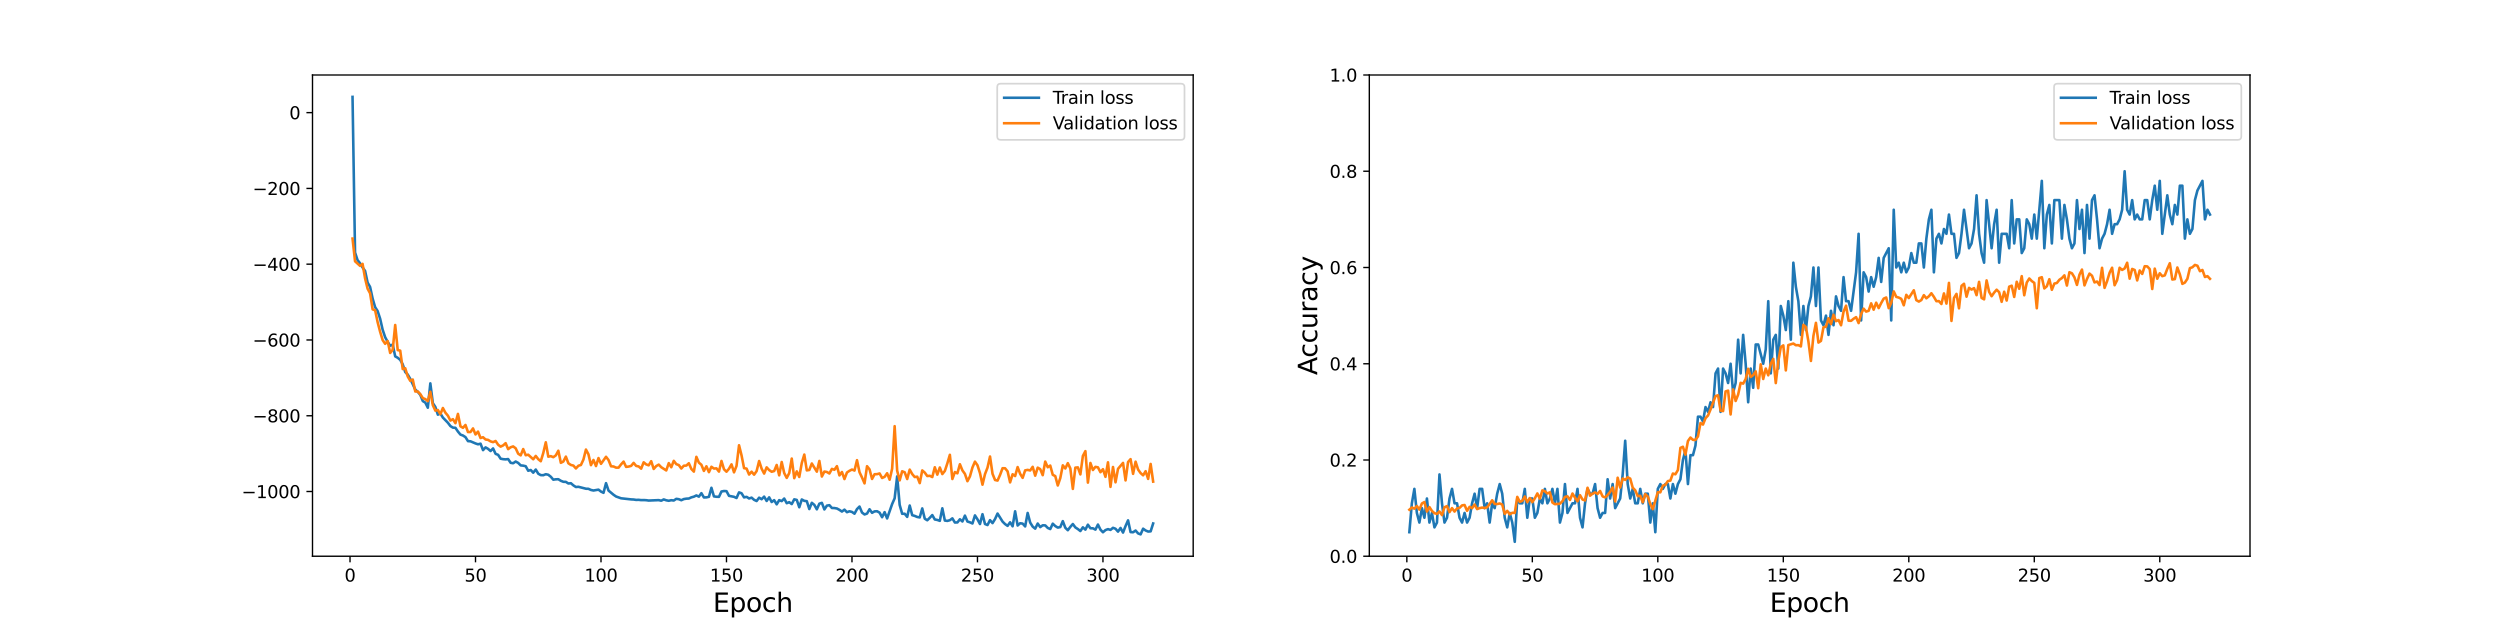 <?xml version="1.0" encoding="utf-8" standalone="no"?>
<!DOCTYPE svg PUBLIC "-//W3C//DTD SVG 1.1//EN"
  "http://www.w3.org/Graphics/SVG/1.1/DTD/svg11.dtd">
<svg height="360pt" version="1.1" viewBox="0 0 1440 360" width="1440pt" xmlns="http://www.w3.org/2000/svg" xmlns:xlink="http://www.w3.org/1999/xlink">
 <defs>
  <style type="text/css">*{stroke-linecap:butt;stroke-linejoin:round;}</style>
 </defs>
 <g id="figure_1">
  <g id="patch_1">
   <path d="M 0 360 
L 1440 360 
L 1440 0 
L 0 0 
z
" style="fill:#ffffff;"/>
  </g>
  <g id="axes_1">
   <g id="patch_2">
    <path d="M 180 320.4 
L 687.273 320.4 
L 687.273 43.2 
L 180 43.2 
z
" style="fill:#ffffff;"/>
   </g>
   <g id="matplotlib.axis_1">
    <g id="xtick_1">
     <g id="line2d_1">
      <defs>
       <path d="M 0 0 
L 0 3.5 
" id="m551a2ec38a" style="stroke:#000000;stroke-width:0.8;"/>
      </defs>
      <g>
       <use style="stroke:#000000;stroke-width:0.8;" x="201.612" xlink:href="#m551a2ec38a" y="320.4"/>
      </g>
     </g>
     <g id="text_1">
      <!-- 0 -->
      <g transform="translate(198.431 334.998)scale(0.1 -0.1)">
       <defs>
        <path d="M 2034 4250 
Q 1547 4250 1301 3770 
Q 1056 3291 1056 2328 
Q 1056 1369 1301 889 
Q 1547 409 2034 409 
Q 2525 409 2770 889 
Q 3016 1369 3016 2328 
Q 3016 3291 2770 3770 
Q 2525 4250 2034 4250 
z
M 2034 4750 
Q 2819 4750 3233 4129 
Q 3647 3509 3647 2328 
Q 3647 1150 3233 529 
Q 2819 -91 2034 -91 
Q 1250 -91 836 529 
Q 422 1150 422 2328 
Q 422 3509 836 4129 
Q 1250 4750 2034 4750 
z
" id="DejaVuSans-30" transform="scale(0.016)"/>
       </defs>
       <use xlink:href="#DejaVuSans-30"/>
      </g>
     </g>
    </g>
    <g id="xtick_2">
     <g id="line2d_2">
      <g>
       <use style="stroke:#000000;stroke-width:0.8;" x="273.894" xlink:href="#m551a2ec38a" y="320.4"/>
      </g>
     </g>
     <g id="text_2">
      <!-- 50 -->
      <g transform="translate(267.531 334.998)scale(0.1 -0.1)">
       <defs>
        <path d="M 691 4666 
L 3169 4666 
L 3169 4134 
L 1269 4134 
L 1269 2991 
Q 1406 3038 1543 3061 
Q 1681 3084 1819 3084 
Q 2600 3084 3056 2656 
Q 3513 2228 3513 1497 
Q 3513 744 3044 326 
Q 2575 -91 1722 -91 
Q 1428 -91 1123 -41 
Q 819 9 494 109 
L 494 744 
Q 775 591 1075 516 
Q 1375 441 1709 441 
Q 2250 441 2565 725 
Q 2881 1009 2881 1497 
Q 2881 1984 2565 2268 
Q 2250 2553 1709 2553 
Q 1456 2553 1204 2497 
Q 953 2441 691 2322 
L 691 4666 
z
" id="DejaVuSans-35" transform="scale(0.016)"/>
       </defs>
       <use xlink:href="#DejaVuSans-35"/>
       <use x="63.623" xlink:href="#DejaVuSans-30"/>
      </g>
     </g>
    </g>
    <g id="xtick_3">
     <g id="line2d_3">
      <g>
       <use style="stroke:#000000;stroke-width:0.8;" x="346.176" xlink:href="#m551a2ec38a" y="320.4"/>
      </g>
     </g>
     <g id="text_3">
      <!-- 100 -->
      <g transform="translate(336.632 334.998)scale(0.1 -0.1)">
       <defs>
        <path d="M 794 531 
L 1825 531 
L 1825 4091 
L 703 3866 
L 703 4441 
L 1819 4666 
L 2450 4666 
L 2450 531 
L 3481 531 
L 3481 0 
L 794 0 
L 794 531 
z
" id="DejaVuSans-31" transform="scale(0.016)"/>
       </defs>
       <use xlink:href="#DejaVuSans-31"/>
       <use x="63.623" xlink:href="#DejaVuSans-30"/>
       <use x="127.246" xlink:href="#DejaVuSans-30"/>
      </g>
     </g>
    </g>
    <g id="xtick_4">
     <g id="line2d_4">
      <g>
       <use style="stroke:#000000;stroke-width:0.8;" x="418.457" xlink:href="#m551a2ec38a" y="320.4"/>
      </g>
     </g>
     <g id="text_4">
      <!-- 150 -->
      <g transform="translate(408.913 334.998)scale(0.1 -0.1)">
       <use xlink:href="#DejaVuSans-31"/>
       <use x="63.623" xlink:href="#DejaVuSans-35"/>
       <use x="127.246" xlink:href="#DejaVuSans-30"/>
      </g>
     </g>
    </g>
    <g id="xtick_5">
     <g id="line2d_5">
      <g>
       <use style="stroke:#000000;stroke-width:0.8;" x="490.739" xlink:href="#m551a2ec38a" y="320.4"/>
      </g>
     </g>
     <g id="text_5">
      <!-- 200 -->
      <g transform="translate(481.195 334.998)scale(0.1 -0.1)">
       <defs>
        <path d="M 1228 531 
L 3431 531 
L 3431 0 
L 469 0 
L 469 531 
Q 828 903 1448 1529 
Q 2069 2156 2228 2338 
Q 2531 2678 2651 2914 
Q 2772 3150 2772 3378 
Q 2772 3750 2511 3984 
Q 2250 4219 1831 4219 
Q 1534 4219 1204 4116 
Q 875 4013 500 3803 
L 500 4441 
Q 881 4594 1212 4672 
Q 1544 4750 1819 4750 
Q 2544 4750 2975 4387 
Q 3406 4025 3406 3419 
Q 3406 3131 3298 2873 
Q 3191 2616 2906 2266 
Q 2828 2175 2409 1742 
Q 1991 1309 1228 531 
z
" id="DejaVuSans-32" transform="scale(0.016)"/>
       </defs>
       <use xlink:href="#DejaVuSans-32"/>
       <use x="63.623" xlink:href="#DejaVuSans-30"/>
       <use x="127.246" xlink:href="#DejaVuSans-30"/>
      </g>
     </g>
    </g>
    <g id="xtick_6">
     <g id="line2d_6">
      <g>
       <use style="stroke:#000000;stroke-width:0.8;" x="563.021" xlink:href="#m551a2ec38a" y="320.4"/>
      </g>
     </g>
     <g id="text_6">
      <!-- 250 -->
      <g transform="translate(553.477 334.998)scale(0.1 -0.1)">
       <use xlink:href="#DejaVuSans-32"/>
       <use x="63.623" xlink:href="#DejaVuSans-35"/>
       <use x="127.246" xlink:href="#DejaVuSans-30"/>
      </g>
     </g>
    </g>
    <g id="xtick_7">
     <g id="line2d_7">
      <g>
       <use style="stroke:#000000;stroke-width:0.8;" x="635.302" xlink:href="#m551a2ec38a" y="320.4"/>
      </g>
     </g>
     <g id="text_7">
      <!-- 300 -->
      <g transform="translate(625.758 334.998)scale(0.1 -0.1)">
       <defs>
        <path d="M 2597 2516 
Q 3050 2419 3304 2112 
Q 3559 1806 3559 1356 
Q 3559 666 3084 287 
Q 2609 -91 1734 -91 
Q 1441 -91 1130 -33 
Q 819 25 488 141 
L 488 750 
Q 750 597 1062 519 
Q 1375 441 1716 441 
Q 2309 441 2620 675 
Q 2931 909 2931 1356 
Q 2931 1769 2642 2001 
Q 2353 2234 1838 2234 
L 1294 2234 
L 1294 2753 
L 1863 2753 
Q 2328 2753 2575 2939 
Q 2822 3125 2822 3475 
Q 2822 3834 2567 4026 
Q 2313 4219 1838 4219 
Q 1578 4219 1281 4162 
Q 984 4106 628 3988 
L 628 4550 
Q 988 4650 1302 4700 
Q 1616 4750 1894 4750 
Q 2613 4750 3031 4423 
Q 3450 4097 3450 3541 
Q 3450 3153 3228 2886 
Q 3006 2619 2597 2516 
z
" id="DejaVuSans-33" transform="scale(0.016)"/>
       </defs>
       <use xlink:href="#DejaVuSans-33"/>
       <use x="63.623" xlink:href="#DejaVuSans-30"/>
       <use x="127.246" xlink:href="#DejaVuSans-30"/>
      </g>
     </g>
    </g>
    <g id="text_8">
     <!-- Epoch -->
     <g transform="translate(410.67 352.476)scale(0.15 -0.15)">
      <defs>
       <path d="M 628 4666 
L 3578 4666 
L 3578 4134 
L 1259 4134 
L 1259 2753 
L 3481 2753 
L 3481 2222 
L 1259 2222 
L 1259 531 
L 3634 531 
L 3634 0 
L 628 0 
L 628 4666 
z
" id="DejaVuSans-45" transform="scale(0.016)"/>
       <path d="M 1159 525 
L 1159 -1331 
L 581 -1331 
L 581 3500 
L 1159 3500 
L 1159 2969 
Q 1341 3281 1617 3432 
Q 1894 3584 2278 3584 
Q 2916 3584 3314 3078 
Q 3713 2572 3713 1747 
Q 3713 922 3314 415 
Q 2916 -91 2278 -91 
Q 1894 -91 1617 61 
Q 1341 213 1159 525 
z
M 3116 1747 
Q 3116 2381 2855 2742 
Q 2594 3103 2138 3103 
Q 1681 3103 1420 2742 
Q 1159 2381 1159 1747 
Q 1159 1113 1420 752 
Q 1681 391 2138 391 
Q 2594 391 2855 752 
Q 3116 1113 3116 1747 
z
" id="DejaVuSans-70" transform="scale(0.016)"/>
       <path d="M 1959 3097 
Q 1497 3097 1228 2736 
Q 959 2375 959 1747 
Q 959 1119 1226 758 
Q 1494 397 1959 397 
Q 2419 397 2687 759 
Q 2956 1122 2956 1747 
Q 2956 2369 2687 2733 
Q 2419 3097 1959 3097 
z
M 1959 3584 
Q 2709 3584 3137 3096 
Q 3566 2609 3566 1747 
Q 3566 888 3137 398 
Q 2709 -91 1959 -91 
Q 1206 -91 779 398 
Q 353 888 353 1747 
Q 353 2609 779 3096 
Q 1206 3584 1959 3584 
z
" id="DejaVuSans-6f" transform="scale(0.016)"/>
       <path d="M 3122 3366 
L 3122 2828 
Q 2878 2963 2633 3030 
Q 2388 3097 2138 3097 
Q 1578 3097 1268 2742 
Q 959 2388 959 1747 
Q 959 1106 1268 751 
Q 1578 397 2138 397 
Q 2388 397 2633 464 
Q 2878 531 3122 666 
L 3122 134 
Q 2881 22 2623 -34 
Q 2366 -91 2075 -91 
Q 1284 -91 818 406 
Q 353 903 353 1747 
Q 353 2603 823 3093 
Q 1294 3584 2113 3584 
Q 2378 3584 2631 3529 
Q 2884 3475 3122 3366 
z
" id="DejaVuSans-63" transform="scale(0.016)"/>
       <path d="M 3513 2113 
L 3513 0 
L 2938 0 
L 2938 2094 
Q 2938 2591 2744 2837 
Q 2550 3084 2163 3084 
Q 1697 3084 1428 2787 
Q 1159 2491 1159 1978 
L 1159 0 
L 581 0 
L 581 4863 
L 1159 4863 
L 1159 2956 
Q 1366 3272 1645 3428 
Q 1925 3584 2291 3584 
Q 2894 3584 3203 3211 
Q 3513 2838 3513 2113 
z
" id="DejaVuSans-68" transform="scale(0.016)"/>
      </defs>
      <use xlink:href="#DejaVuSans-45"/>
      <use x="63.184" xlink:href="#DejaVuSans-70"/>
      <use x="126.66" xlink:href="#DejaVuSans-6f"/>
      <use x="187.842" xlink:href="#DejaVuSans-63"/>
      <use x="242.822" xlink:href="#DejaVuSans-68"/>
     </g>
    </g>
   </g>
   <g id="matplotlib.axis_2">
    <g id="ytick_1">
     <g id="line2d_8">
      <defs>
       <path d="M 0 0 
L -3.5 0 
" id="mb93e92e538" style="stroke:#000000;stroke-width:0.8;"/>
      </defs>
      <g>
       <use style="stroke:#000000;stroke-width:0.8;" x="180" xlink:href="#mb93e92e538" y="283.12"/>
      </g>
     </g>
     <g id="text_9">
      <!-- −1000 -->
      <g transform="translate(139.17 286.919)scale(0.1 -0.1)">
       <defs>
        <path d="M 678 2272 
L 4684 2272 
L 4684 1741 
L 678 1741 
L 678 2272 
z
" id="DejaVuSans-2212" transform="scale(0.016)"/>
       </defs>
       <use xlink:href="#DejaVuSans-2212"/>
       <use x="83.789" xlink:href="#DejaVuSans-31"/>
       <use x="147.412" xlink:href="#DejaVuSans-30"/>
       <use x="211.035" xlink:href="#DejaVuSans-30"/>
       <use x="274.658" xlink:href="#DejaVuSans-30"/>
      </g>
     </g>
    </g>
    <g id="ytick_2">
     <g id="line2d_9">
      <g>
       <use style="stroke:#000000;stroke-width:0.8;" x="180" xlink:href="#mb93e92e538" y="239.47"/>
      </g>
     </g>
     <g id="text_10">
      <!-- −800 -->
      <g transform="translate(145.533 243.269)scale(0.1 -0.1)">
       <defs>
        <path d="M 2034 2216 
Q 1584 2216 1326 1975 
Q 1069 1734 1069 1313 
Q 1069 891 1326 650 
Q 1584 409 2034 409 
Q 2484 409 2743 651 
Q 3003 894 3003 1313 
Q 3003 1734 2745 1975 
Q 2488 2216 2034 2216 
z
M 1403 2484 
Q 997 2584 770 2862 
Q 544 3141 544 3541 
Q 544 4100 942 4425 
Q 1341 4750 2034 4750 
Q 2731 4750 3128 4425 
Q 3525 4100 3525 3541 
Q 3525 3141 3298 2862 
Q 3072 2584 2669 2484 
Q 3125 2378 3379 2068 
Q 3634 1759 3634 1313 
Q 3634 634 3220 271 
Q 2806 -91 2034 -91 
Q 1263 -91 848 271 
Q 434 634 434 1313 
Q 434 1759 690 2068 
Q 947 2378 1403 2484 
z
M 1172 3481 
Q 1172 3119 1398 2916 
Q 1625 2713 2034 2713 
Q 2441 2713 2670 2916 
Q 2900 3119 2900 3481 
Q 2900 3844 2670 4047 
Q 2441 4250 2034 4250 
Q 1625 4250 1398 4047 
Q 1172 3844 1172 3481 
z
" id="DejaVuSans-38" transform="scale(0.016)"/>
       </defs>
       <use xlink:href="#DejaVuSans-2212"/>
       <use x="83.789" xlink:href="#DejaVuSans-38"/>
       <use x="147.412" xlink:href="#DejaVuSans-30"/>
       <use x="211.035" xlink:href="#DejaVuSans-30"/>
      </g>
     </g>
    </g>
    <g id="ytick_3">
     <g id="line2d_10">
      <g>
       <use style="stroke:#000000;stroke-width:0.8;" x="180" xlink:href="#mb93e92e538" y="195.82"/>
      </g>
     </g>
     <g id="text_11">
      <!-- −600 -->
      <g transform="translate(145.533 199.62)scale(0.1 -0.1)">
       <defs>
        <path d="M 2113 2584 
Q 1688 2584 1439 2293 
Q 1191 2003 1191 1497 
Q 1191 994 1439 701 
Q 1688 409 2113 409 
Q 2538 409 2786 701 
Q 3034 994 3034 1497 
Q 3034 2003 2786 2293 
Q 2538 2584 2113 2584 
z
M 3366 4563 
L 3366 3988 
Q 3128 4100 2886 4159 
Q 2644 4219 2406 4219 
Q 1781 4219 1451 3797 
Q 1122 3375 1075 2522 
Q 1259 2794 1537 2939 
Q 1816 3084 2150 3084 
Q 2853 3084 3261 2657 
Q 3669 2231 3669 1497 
Q 3669 778 3244 343 
Q 2819 -91 2113 -91 
Q 1303 -91 875 529 
Q 447 1150 447 2328 
Q 447 3434 972 4092 
Q 1497 4750 2381 4750 
Q 2619 4750 2861 4703 
Q 3103 4656 3366 4563 
z
" id="DejaVuSans-36" transform="scale(0.016)"/>
       </defs>
       <use xlink:href="#DejaVuSans-2212"/>
       <use x="83.789" xlink:href="#DejaVuSans-36"/>
       <use x="147.412" xlink:href="#DejaVuSans-30"/>
       <use x="211.035" xlink:href="#DejaVuSans-30"/>
      </g>
     </g>
    </g>
    <g id="ytick_4">
     <g id="line2d_11">
      <g>
       <use style="stroke:#000000;stroke-width:0.8;" x="180" xlink:href="#mb93e92e538" y="152.171"/>
      </g>
     </g>
     <g id="text_12">
      <!-- −400 -->
      <g transform="translate(145.533 155.97)scale(0.1 -0.1)">
       <defs>
        <path d="M 2419 4116 
L 825 1625 
L 2419 1625 
L 2419 4116 
z
M 2253 4666 
L 3047 4666 
L 3047 1625 
L 3713 1625 
L 3713 1100 
L 3047 1100 
L 3047 0 
L 2419 0 
L 2419 1100 
L 313 1100 
L 313 1709 
L 2253 4666 
z
" id="DejaVuSans-34" transform="scale(0.016)"/>
       </defs>
       <use xlink:href="#DejaVuSans-2212"/>
       <use x="83.789" xlink:href="#DejaVuSans-34"/>
       <use x="147.412" xlink:href="#DejaVuSans-30"/>
       <use x="211.035" xlink:href="#DejaVuSans-30"/>
      </g>
     </g>
    </g>
    <g id="ytick_5">
     <g id="line2d_12">
      <g>
       <use style="stroke:#000000;stroke-width:0.8;" x="180" xlink:href="#mb93e92e538" y="108.521"/>
      </g>
     </g>
     <g id="text_13">
      <!-- −200 -->
      <g transform="translate(145.533 112.32)scale(0.1 -0.1)">
       <use xlink:href="#DejaVuSans-2212"/>
       <use x="83.789" xlink:href="#DejaVuSans-32"/>
       <use x="147.412" xlink:href="#DejaVuSans-30"/>
       <use x="211.035" xlink:href="#DejaVuSans-30"/>
      </g>
     </g>
    </g>
    <g id="ytick_6">
     <g id="line2d_13">
      <g>
       <use style="stroke:#000000;stroke-width:0.8;" x="180" xlink:href="#mb93e92e538" y="64.871"/>
      </g>
     </g>
     <g id="text_14">
      <!-- 0 -->
      <g transform="translate(166.637 68.671)scale(0.1 -0.1)">
       <use xlink:href="#DejaVuSans-30"/>
      </g>
     </g>
    </g>
   </g>
   <g id="line2d_14">
    <path clip-path="url(#p87bcbc4677)" d="M 203.058 55.8 
L 204.503 145.441 
L 205.949 149.826 
L 207.395 151.626 
L 208.84 154.049 
L 210.286 156.047 
L 211.732 162.737 
L 213.177 165.297 
L 214.623 171.951 
L 216.069 176.931 
L 217.514 179.174 
L 218.96 183.594 
L 220.405 189.941 
L 221.851 194.252 
L 223.297 196.909 
L 224.742 199.15 
L 226.188 198.479 
L 227.634 205.267 
L 229.079 206.083 
L 230.525 207.268 
L 231.971 209.858 
L 233.416 214.297 
L 234.862 215.753 
L 236.307 218.238 
L 239.199 224.39 
L 240.644 225.702 
L 242.09 227.448 
L 243.536 231.026 
L 244.981 231.896 
L 246.427 234.84 
L 247.872 220.821 
L 249.318 232.2 
L 250.764 234.424 
L 252.209 238.845 
L 253.655 238.15 
L 255.101 240.526 
L 257.992 243.517 
L 259.438 245.421 
L 260.883 246.315 
L 262.329 246.426 
L 263.774 248.574 
L 265.22 250.324 
L 266.666 250.847 
L 268.111 251.79 
L 269.557 254.09 
L 271.003 254.192 
L 273.894 255.43 
L 275.34 255.923 
L 276.785 255.558 
L 278.231 259.272 
L 279.676 257.692 
L 281.122 258.532 
L 282.568 259.782 
L 284.013 258.298 
L 285.459 261.424 
L 286.905 261.978 
L 288.35 264.197 
L 289.796 264.482 
L 291.241 264.601 
L 292.687 264.42 
L 294.133 266.576 
L 295.578 266.822 
L 297.024 265.836 
L 298.47 266.634 
L 299.915 268.069 
L 301.361 268.215 
L 302.807 268.548 
L 304.252 271.153 
L 305.698 270.73 
L 307.143 272.269 
L 308.589 270.46 
L 310.035 272.847 
L 311.48 273.665 
L 312.926 273.722 
L 314.372 273.145 
L 315.817 273.467 
L 317.263 274.615 
L 318.709 276.297 
L 320.154 276.082 
L 321.6 276.032 
L 323.045 276.935 
L 324.491 277.511 
L 325.937 277.558 
L 327.382 278.493 
L 328.828 278.329 
L 330.274 279.582 
L 331.719 280.521 
L 333.165 280.389 
L 337.502 281.506 
L 338.947 281.555 
L 340.393 282.218 
L 341.839 282.532 
L 344.73 282.035 
L 346.176 283.151 
L 347.621 283.865 
L 349.067 278.302 
L 350.512 282.573 
L 353.404 284.984 
L 354.849 285.987 
L 357.741 287.019 
L 363.523 287.653 
L 364.969 287.728 
L 366.414 287.946 
L 367.86 287.9 
L 369.306 288.073 
L 370.751 288.038 
L 372.197 288.114 
L 373.643 288.319 
L 379.425 288.073 
L 380.871 288.409 
L 382.316 287.67 
L 383.762 288.171 
L 385.208 288.438 
L 386.653 288.116 
L 388.099 288.306 
L 389.545 287.327 
L 390.99 287.544 
L 392.436 288.124 
L 393.881 287.464 
L 395.327 287.231 
L 396.773 287.151 
L 398.218 286.482 
L 399.664 286.088 
L 401.11 285.373 
L 402.555 286.067 
L 404.001 284.065 
L 405.447 286.517 
L 406.892 286.49 
L 408.338 286.169 
L 409.783 280.962 
L 411.229 285.918 
L 412.675 286.13 
L 414.12 286.183 
L 415.566 283.099 
L 417.012 282.831 
L 418.457 282.913 
L 419.903 285.602 
L 422.794 286.168 
L 424.24 286.851 
L 425.685 283.616 
L 427.131 284.109 
L 428.577 286.5 
L 430.022 286.188 
L 431.468 287.128 
L 432.914 286.645 
L 434.359 287.902 
L 435.805 288.585 
L 437.25 286.662 
L 438.696 287.55 
L 440.142 286.058 
L 441.587 288.549 
L 443.033 286.473 
L 444.479 289.156 
L 445.924 288.088 
L 447.37 290.492 
L 448.816 288.087 
L 450.261 288.632 
L 451.707 287.166 
L 453.152 289.841 
L 454.598 289.267 
L 456.044 290.341 
L 457.489 287.618 
L 458.935 287.954 
L 460.381 292.178 
L 461.826 287.704 
L 463.272 288.479 
L 464.717 288.69 
L 466.163 293.216 
L 467.609 289.617 
L 469.054 290.818 
L 470.5 293.373 
L 471.946 290.126 
L 473.391 289.649 
L 474.837 293.435 
L 476.283 291.256 
L 477.728 290.98 
L 479.174 292.595 
L 480.619 292.647 
L 482.065 292.886 
L 483.511 293.677 
L 484.956 294.657 
L 486.402 293.562 
L 487.848 295.024 
L 489.293 294.494 
L 490.739 294.877 
L 492.185 295.895 
L 493.63 293.239 
L 495.076 291.776 
L 496.521 295.216 
L 497.967 296.329 
L 499.413 295.82 
L 500.858 293.329 
L 502.304 295.382 
L 503.75 294.556 
L 505.195 294.479 
L 506.641 295.291 
L 508.086 297.908 
L 509.532 294.991 
L 510.978 298.611 
L 513.869 290.333 
L 515.315 287.029 
L 516.76 274.394 
L 518.206 290.822 
L 519.652 295.946 
L 521.097 295.916 
L 522.543 297.724 
L 523.988 291.179 
L 525.434 296.743 
L 526.88 297.162 
L 528.325 297.777 
L 529.771 298.035 
L 531.217 292.846 
L 532.662 298.774 
L 534.108 299.665 
L 535.554 298.259 
L 536.999 296.69 
L 538.445 299.215 
L 539.89 299.491 
L 541.336 300 
L 542.782 292.78 
L 544.227 299.837 
L 545.673 300.038 
L 547.119 299.635 
L 548.564 298.58 
L 550.01 300.962 
L 551.455 300.921 
L 552.901 299.109 
L 554.347 300.366 
L 555.792 297.004 
L 557.238 300.394 
L 558.684 300.851 
L 560.129 301.52 
L 561.575 296.873 
L 563.021 299.131 
L 564.466 301.839 
L 565.912 296.174 
L 567.357 301.827 
L 568.803 302.422 
L 570.249 299.6 
L 571.694 301.311 
L 573.14 298.969 
L 574.586 295.809 
L 577.477 300.437 
L 578.923 301.881 
L 580.368 302.892 
L 581.814 300.841 
L 583.259 303.141 
L 584.705 294.515 
L 586.151 302.688 
L 587.596 301.397 
L 589.042 301.596 
L 590.488 303.217 
L 591.933 295.463 
L 593.379 300.996 
L 594.824 303.324 
L 596.27 304.506 
L 597.716 301.551 
L 599.161 303.616 
L 600.607 302.58 
L 602.053 302.61 
L 603.498 304.087 
L 604.944 304.734 
L 606.39 301.643 
L 607.835 303.007 
L 609.281 303.898 
L 610.726 303.589 
L 612.172 300.179 
L 613.618 303.981 
L 615.063 305.401 
L 616.509 303.479 
L 617.955 301.835 
L 619.4 303.782 
L 620.846 304.735 
L 622.292 305.871 
L 623.737 303.742 
L 625.183 305.07 
L 626.628 302.22 
L 628.074 304.27 
L 629.52 304.306 
L 630.965 305.057 
L 632.411 302.147 
L 633.857 305.078 
L 635.302 306.577 
L 636.748 305.328 
L 638.193 304.776 
L 639.639 305.222 
L 641.085 304.025 
L 642.53 304.562 
L 643.976 306.22 
L 645.422 304.107 
L 646.867 306.761 
L 648.313 303.005 
L 649.759 299.729 
L 651.204 306.479 
L 652.65 306.588 
L 654.095 305.594 
L 655.541 307.237 
L 656.987 307.8 
L 658.432 304.531 
L 659.878 305.56 
L 661.324 306.181 
L 662.769 306.054 
L 664.215 301.523 
L 664.215 301.523 
" style="fill:none;stroke:#1f77b4;stroke-linecap:square;stroke-width:1.5;"/>
   </g>
   <g id="line2d_15">
    <path clip-path="url(#p87bcbc4677)" d="M 203.058 137.418 
L 204.503 150.5 
L 207.395 153.139 
L 208.84 151.974 
L 210.286 160.349 
L 211.732 166.283 
L 213.177 168.963 
L 214.623 178.179 
L 216.069 178.71 
L 217.514 185.587 
L 218.96 191.132 
L 220.405 195.896 
L 221.851 198.032 
L 223.297 196.441 
L 224.742 203.3 
L 226.188 201.477 
L 227.634 187.206 
L 229.079 201.651 
L 230.525 201.97 
L 231.971 212.582 
L 233.416 212.112 
L 234.862 216.871 
L 236.307 219.353 
L 237.753 218.608 
L 239.199 225.504 
L 240.644 225.502 
L 242.09 227.026 
L 243.536 229.293 
L 244.981 229.888 
L 246.427 231.056 
L 247.872 225.651 
L 249.318 233.407 
L 250.764 236.53 
L 252.209 236.161 
L 253.655 238.596 
L 255.101 235.015 
L 256.546 237.707 
L 257.992 239.434 
L 259.438 242.242 
L 260.883 241.449 
L 262.329 243.756 
L 263.774 238.411 
L 265.22 245.562 
L 266.666 246.415 
L 268.111 244.786 
L 269.557 248.87 
L 271.003 248.835 
L 272.448 246.773 
L 273.894 250.242 
L 275.34 248.607 
L 276.785 252.293 
L 278.231 251.849 
L 279.676 253.141 
L 281.122 253.368 
L 282.568 254.244 
L 284.013 254.668 
L 285.459 254.018 
L 286.905 256.135 
L 288.35 257.26 
L 289.796 256.563 
L 291.241 255.271 
L 292.687 258.698 
L 294.133 257.628 
L 295.578 257.14 
L 297.024 258.216 
L 298.47 261.312 
L 299.915 262.29 
L 301.361 258.662 
L 302.807 262.205 
L 304.252 261.918 
L 307.143 264.532 
L 308.589 262.613 
L 310.035 264.483 
L 311.48 265.67 
L 312.926 260.924 
L 314.372 254.766 
L 315.817 263.056 
L 317.263 262.74 
L 318.709 263.333 
L 320.154 262.3 
L 321.6 259.621 
L 323.045 266.582 
L 324.491 265.837 
L 325.937 263.013 
L 327.382 266.857 
L 328.828 267.818 
L 330.274 268.178 
L 331.719 269.819 
L 333.165 268.266 
L 334.61 267.826 
L 336.056 264.709 
L 337.502 258.95 
L 338.947 261.684 
L 340.393 267.925 
L 341.839 264.941 
L 343.284 268.452 
L 344.73 263.842 
L 346.176 267.165 
L 349.067 263.109 
L 350.512 264.989 
L 351.958 268.582 
L 353.404 268.699 
L 354.849 269.362 
L 356.295 269.36 
L 357.741 267.479 
L 359.186 265.891 
L 360.632 268.921 
L 362.078 268.744 
L 363.523 268.361 
L 364.969 266.623 
L 366.414 268.371 
L 367.86 268.669 
L 369.306 269.944 
L 370.751 266.297 
L 372.197 267.495 
L 373.643 268.028 
L 375.088 265.66 
L 376.534 270.117 
L 377.979 268.466 
L 379.425 267.615 
L 380.871 269.116 
L 383.762 270.969 
L 385.208 266.767 
L 386.653 269.13 
L 388.099 265.451 
L 389.545 267.357 
L 390.99 267.886 
L 392.436 269.865 
L 393.881 268.253 
L 395.327 268.171 
L 396.773 266.839 
L 398.218 270.132 
L 399.664 271.65 
L 401.11 263.144 
L 402.555 266.485 
L 404.001 267.704 
L 405.447 271.244 
L 406.892 268.591 
L 408.338 271.959 
L 409.783 268.862 
L 411.229 269.894 
L 412.675 269.769 
L 414.12 271.638 
L 415.566 265.508 
L 417.012 270.284 
L 418.457 271.698 
L 419.903 269.989 
L 421.348 267.474 
L 422.794 272.065 
L 424.24 268.357 
L 425.685 256.468 
L 427.131 262.31 
L 428.577 269.664 
L 430.022 269.926 
L 431.468 273.33 
L 432.914 271.696 
L 434.359 273.412 
L 435.805 271.357 
L 437.25 265.549 
L 438.696 269.966 
L 440.142 272.772 
L 441.587 269.2 
L 443.033 270.758 
L 444.479 271.727 
L 445.924 271.313 
L 447.37 267.832 
L 448.816 273.798 
L 450.261 266.115 
L 451.707 272.489 
L 453.152 275.265 
L 454.598 272.511 
L 456.044 264.139 
L 457.489 275.424 
L 458.935 271.505 
L 460.381 274.726 
L 461.826 266.695 
L 463.272 261.835 
L 464.717 270.937 
L 466.163 270.703 
L 467.609 266.977 
L 470.5 271.673 
L 471.946 265.505 
L 473.391 274.474 
L 474.837 271.616 
L 476.283 271.863 
L 477.728 272.731 
L 479.174 270.087 
L 480.619 270.598 
L 482.065 268.508 
L 483.511 273.826 
L 484.956 271.88 
L 486.402 275.938 
L 487.848 272.168 
L 489.293 271.185 
L 490.739 270.461 
L 492.185 271.045 
L 493.63 265.059 
L 495.076 272.007 
L 496.521 275.041 
L 497.967 278.422 
L 499.413 268.534 
L 500.858 270.374 
L 502.304 275.878 
L 503.75 273.156 
L 505.195 273.109 
L 506.641 272.709 
L 508.086 275.311 
L 509.532 274.659 
L 510.978 272.594 
L 512.423 276.313 
L 513.869 269.993 
L 515.315 245.48 
L 516.76 271.084 
L 518.206 276.692 
L 519.652 271.458 
L 521.097 272.032 
L 522.543 275.915 
L 523.988 270.507 
L 525.434 273.06 
L 526.88 274.771 
L 528.325 274.56 
L 529.771 278.273 
L 531.217 270.964 
L 532.662 272.221 
L 534.108 274.198 
L 535.554 274.057 
L 536.999 274.785 
L 538.445 269.148 
L 539.89 273.395 
L 541.336 269.277 
L 542.782 273.064 
L 544.227 271.263 
L 545.673 266.899 
L 547.119 261.972 
L 548.564 275.906 
L 550.01 271.905 
L 551.455 272.632 
L 552.901 267.411 
L 554.347 270.943 
L 555.792 272.948 
L 557.238 277.169 
L 558.684 274.409 
L 560.129 269.277 
L 561.575 265.901 
L 563.021 267.993 
L 564.466 272.515 
L 565.912 279.181 
L 567.357 273.092 
L 568.803 269.364 
L 570.249 262.956 
L 571.694 272.91 
L 573.14 276.475 
L 574.586 276.815 
L 576.031 273.553 
L 577.477 269.684 
L 578.923 269.731 
L 580.368 271.499 
L 581.814 277.849 
L 583.259 273.182 
L 584.705 274.2 
L 586.151 269.04 
L 587.596 272.896 
L 589.042 275.252 
L 590.488 270.931 
L 591.933 270.655 
L 593.379 270.99 
L 594.824 268.898 
L 596.27 273.99 
L 597.716 269.369 
L 599.161 270.212 
L 600.607 273.696 
L 602.053 265.868 
L 603.498 269.139 
L 604.944 268.169 
L 606.39 273.491 
L 607.835 274.239 
L 609.281 279.635 
L 610.726 275.389 
L 612.172 268.03 
L 613.618 269.843 
L 615.063 266.787 
L 616.509 269.819 
L 617.955 281.6 
L 619.4 269.364 
L 620.846 269.209 
L 622.292 273.257 
L 623.737 262.624 
L 625.183 259.857 
L 626.628 277.987 
L 628.074 266.674 
L 629.52 270.724 
L 630.965 268.915 
L 632.411 269.187 
L 633.857 271.988 
L 635.302 270.254 
L 636.748 274.656 
L 638.193 266.296 
L 639.639 280.429 
L 641.085 268.994 
L 642.53 277.812 
L 643.976 270.053 
L 646.867 266.64 
L 648.313 276.714 
L 649.759 266.136 
L 651.204 264.472 
L 652.65 272.933 
L 654.095 265.927 
L 655.541 270.462 
L 656.987 272.489 
L 658.432 273.779 
L 659.878 271.41 
L 661.324 275.845 
L 662.769 267.241 
L 664.215 277.407 
L 664.215 277.407 
" style="fill:none;stroke:#ff7f0e;stroke-linecap:square;stroke-width:1.5;"/>
   </g>
   <g id="patch_3">
    <path d="M 180 320.4 
L 180 43.2 
" style="fill:none;stroke:#000000;stroke-linecap:square;stroke-linejoin:miter;stroke-width:0.8;"/>
   </g>
   <g id="patch_4">
    <path d="M 687.273 320.4 
L 687.273 43.2 
" style="fill:none;stroke:#000000;stroke-linecap:square;stroke-linejoin:miter;stroke-width:0.8;"/>
   </g>
   <g id="patch_5">
    <path d="M 180 320.4 
L 687.273 320.4 
" style="fill:none;stroke:#000000;stroke-linecap:square;stroke-linejoin:miter;stroke-width:0.8;"/>
   </g>
   <g id="patch_6">
    <path d="M 180 43.2 
L 687.273 43.2 
" style="fill:none;stroke:#000000;stroke-linecap:square;stroke-linejoin:miter;stroke-width:0.8;"/>
   </g>
   <g id="legend_1">
    <g id="patch_7">
     <path d="M 576.398 80.556 
L 680.273 80.556 
Q 682.273 80.556 682.273 78.556 
L 682.273 50.2 
Q 682.273 48.2 680.273 48.2 
L 576.398 48.2 
Q 574.398 48.2 574.398 50.2 
L 574.398 78.556 
Q 574.398 80.556 576.398 80.556 
z
" style="fill:#ffffff;opacity:0.8;stroke:#cccccc;stroke-linejoin:miter;"/>
    </g>
    <g id="line2d_16">
     <path d="M 578.398 56.298 
L 598.398 56.298 
" style="fill:none;stroke:#1f77b4;stroke-linecap:square;stroke-width:1.5;"/>
    </g>
    <g id="line2d_17"/>
    <g id="text_15">
     <!-- Train loss -->
     <g transform="translate(606.398 59.798)scale(0.1 -0.1)">
      <defs>
       <path d="M -19 4666 
L 3928 4666 
L 3928 4134 
L 2272 4134 
L 2272 0 
L 1638 0 
L 1638 4134 
L -19 4134 
L -19 4666 
z
" id="DejaVuSans-54" transform="scale(0.016)"/>
       <path d="M 2631 2963 
Q 2534 3019 2420 3045 
Q 2306 3072 2169 3072 
Q 1681 3072 1420 2755 
Q 1159 2438 1159 1844 
L 1159 0 
L 581 0 
L 581 3500 
L 1159 3500 
L 1159 2956 
Q 1341 3275 1631 3429 
Q 1922 3584 2338 3584 
Q 2397 3584 2469 3576 
Q 2541 3569 2628 3553 
L 2631 2963 
z
" id="DejaVuSans-72" transform="scale(0.016)"/>
       <path d="M 2194 1759 
Q 1497 1759 1228 1600 
Q 959 1441 959 1056 
Q 959 750 1161 570 
Q 1363 391 1709 391 
Q 2188 391 2477 730 
Q 2766 1069 2766 1631 
L 2766 1759 
L 2194 1759 
z
M 3341 1997 
L 3341 0 
L 2766 0 
L 2766 531 
Q 2569 213 2275 61 
Q 1981 -91 1556 -91 
Q 1019 -91 701 211 
Q 384 513 384 1019 
Q 384 1609 779 1909 
Q 1175 2209 1959 2209 
L 2766 2209 
L 2766 2266 
Q 2766 2663 2505 2880 
Q 2244 3097 1772 3097 
Q 1472 3097 1187 3025 
Q 903 2953 641 2809 
L 641 3341 
Q 956 3463 1253 3523 
Q 1550 3584 1831 3584 
Q 2591 3584 2966 3190 
Q 3341 2797 3341 1997 
z
" id="DejaVuSans-61" transform="scale(0.016)"/>
       <path d="M 603 3500 
L 1178 3500 
L 1178 0 
L 603 0 
L 603 3500 
z
M 603 4863 
L 1178 4863 
L 1178 4134 
L 603 4134 
L 603 4863 
z
" id="DejaVuSans-69" transform="scale(0.016)"/>
       <path d="M 3513 2113 
L 3513 0 
L 2938 0 
L 2938 2094 
Q 2938 2591 2744 2837 
Q 2550 3084 2163 3084 
Q 1697 3084 1428 2787 
Q 1159 2491 1159 1978 
L 1159 0 
L 581 0 
L 581 3500 
L 1159 3500 
L 1159 2956 
Q 1366 3272 1645 3428 
Q 1925 3584 2291 3584 
Q 2894 3584 3203 3211 
Q 3513 2838 3513 2113 
z
" id="DejaVuSans-6e" transform="scale(0.016)"/>
       <path id="DejaVuSans-20" transform="scale(0.016)"/>
       <path d="M 603 4863 
L 1178 4863 
L 1178 0 
L 603 0 
L 603 4863 
z
" id="DejaVuSans-6c" transform="scale(0.016)"/>
       <path d="M 2834 3397 
L 2834 2853 
Q 2591 2978 2328 3040 
Q 2066 3103 1784 3103 
Q 1356 3103 1142 2972 
Q 928 2841 928 2578 
Q 928 2378 1081 2264 
Q 1234 2150 1697 2047 
L 1894 2003 
Q 2506 1872 2764 1633 
Q 3022 1394 3022 966 
Q 3022 478 2636 193 
Q 2250 -91 1575 -91 
Q 1294 -91 989 -36 
Q 684 19 347 128 
L 347 722 
Q 666 556 975 473 
Q 1284 391 1588 391 
Q 1994 391 2212 530 
Q 2431 669 2431 922 
Q 2431 1156 2273 1281 
Q 2116 1406 1581 1522 
L 1381 1569 
Q 847 1681 609 1914 
Q 372 2147 372 2553 
Q 372 3047 722 3315 
Q 1072 3584 1716 3584 
Q 2034 3584 2315 3537 
Q 2597 3491 2834 3397 
z
" id="DejaVuSans-73" transform="scale(0.016)"/>
      </defs>
      <use xlink:href="#DejaVuSans-54"/>
      <use x="46.334" xlink:href="#DejaVuSans-72"/>
      <use x="87.447" xlink:href="#DejaVuSans-61"/>
      <use x="148.727" xlink:href="#DejaVuSans-69"/>
      <use x="176.51" xlink:href="#DejaVuSans-6e"/>
      <use x="239.889" xlink:href="#DejaVuSans-20"/>
      <use x="271.676" xlink:href="#DejaVuSans-6c"/>
      <use x="299.459" xlink:href="#DejaVuSans-6f"/>
      <use x="360.641" xlink:href="#DejaVuSans-73"/>
      <use x="412.74" xlink:href="#DejaVuSans-73"/>
     </g>
    </g>
    <g id="line2d_18">
     <path d="M 578.398 70.977 
L 598.398 70.977 
" style="fill:none;stroke:#ff7f0e;stroke-linecap:square;stroke-width:1.5;"/>
    </g>
    <g id="line2d_19"/>
    <g id="text_16">
     <!-- Validation loss -->
     <g transform="translate(606.398 74.477)scale(0.1 -0.1)">
      <defs>
       <path d="M 1831 0 
L 50 4666 
L 709 4666 
L 2188 738 
L 3669 4666 
L 4325 4666 
L 2547 0 
L 1831 0 
z
" id="DejaVuSans-56" transform="scale(0.016)"/>
       <path d="M 2906 2969 
L 2906 4863 
L 3481 4863 
L 3481 0 
L 2906 0 
L 2906 525 
Q 2725 213 2448 61 
Q 2172 -91 1784 -91 
Q 1150 -91 751 415 
Q 353 922 353 1747 
Q 353 2572 751 3078 
Q 1150 3584 1784 3584 
Q 2172 3584 2448 3432 
Q 2725 3281 2906 2969 
z
M 947 1747 
Q 947 1113 1208 752 
Q 1469 391 1925 391 
Q 2381 391 2643 752 
Q 2906 1113 2906 1747 
Q 2906 2381 2643 2742 
Q 2381 3103 1925 3103 
Q 1469 3103 1208 2742 
Q 947 2381 947 1747 
z
" id="DejaVuSans-64" transform="scale(0.016)"/>
       <path d="M 1172 4494 
L 1172 3500 
L 2356 3500 
L 2356 3053 
L 1172 3053 
L 1172 1153 
Q 1172 725 1289 603 
Q 1406 481 1766 481 
L 2356 481 
L 2356 0 
L 1766 0 
Q 1100 0 847 248 
Q 594 497 594 1153 
L 594 3053 
L 172 3053 
L 172 3500 
L 594 3500 
L 594 4494 
L 1172 4494 
z
" id="DejaVuSans-74" transform="scale(0.016)"/>
      </defs>
      <use xlink:href="#DejaVuSans-56"/>
      <use x="60.658" xlink:href="#DejaVuSans-61"/>
      <use x="121.938" xlink:href="#DejaVuSans-6c"/>
      <use x="149.721" xlink:href="#DejaVuSans-69"/>
      <use x="177.504" xlink:href="#DejaVuSans-64"/>
      <use x="240.98" xlink:href="#DejaVuSans-61"/>
      <use x="302.26" xlink:href="#DejaVuSans-74"/>
      <use x="341.469" xlink:href="#DejaVuSans-69"/>
      <use x="369.252" xlink:href="#DejaVuSans-6f"/>
      <use x="430.434" xlink:href="#DejaVuSans-6e"/>
      <use x="493.812" xlink:href="#DejaVuSans-20"/>
      <use x="525.6" xlink:href="#DejaVuSans-6c"/>
      <use x="553.383" xlink:href="#DejaVuSans-6f"/>
      <use x="614.564" xlink:href="#DejaVuSans-73"/>
      <use x="666.664" xlink:href="#DejaVuSans-73"/>
     </g>
    </g>
   </g>
  </g>
  <g id="axes_2">
   <g id="patch_8">
    <path d="M 788.727 320.4 
L 1296 320.4 
L 1296 43.2 
L 788.727 43.2 
z
" style="fill:#ffffff;"/>
   </g>
   <g id="matplotlib.axis_3">
    <g id="xtick_8">
     <g id="line2d_20">
      <g>
       <use style="stroke:#000000;stroke-width:0.8;" x="810.339" xlink:href="#m551a2ec38a" y="320.4"/>
      </g>
     </g>
     <g id="text_17">
      <!-- 0 -->
      <g transform="translate(807.158 334.998)scale(0.1 -0.1)">
       <use xlink:href="#DejaVuSans-30"/>
      </g>
     </g>
    </g>
    <g id="xtick_9">
     <g id="line2d_21">
      <g>
       <use style="stroke:#000000;stroke-width:0.8;" x="882.621" xlink:href="#m551a2ec38a" y="320.4"/>
      </g>
     </g>
     <g id="text_18">
      <!-- 50 -->
      <g transform="translate(876.259 334.998)scale(0.1 -0.1)">
       <use xlink:href="#DejaVuSans-35"/>
       <use x="63.623" xlink:href="#DejaVuSans-30"/>
      </g>
     </g>
    </g>
    <g id="xtick_10">
     <g id="line2d_22">
      <g>
       <use style="stroke:#000000;stroke-width:0.8;" x="954.903" xlink:href="#m551a2ec38a" y="320.4"/>
      </g>
     </g>
     <g id="text_19">
      <!-- 100 -->
      <g transform="translate(945.359 334.998)scale(0.1 -0.1)">
       <use xlink:href="#DejaVuSans-31"/>
       <use x="63.623" xlink:href="#DejaVuSans-30"/>
       <use x="127.246" xlink:href="#DejaVuSans-30"/>
      </g>
     </g>
    </g>
    <g id="xtick_11">
     <g id="line2d_23">
      <g>
       <use style="stroke:#000000;stroke-width:0.8;" x="1027.184" xlink:href="#m551a2ec38a" y="320.4"/>
      </g>
     </g>
     <g id="text_20">
      <!-- 150 -->
      <g transform="translate(1017.641 334.998)scale(0.1 -0.1)">
       <use xlink:href="#DejaVuSans-31"/>
       <use x="63.623" xlink:href="#DejaVuSans-35"/>
       <use x="127.246" xlink:href="#DejaVuSans-30"/>
      </g>
     </g>
    </g>
    <g id="xtick_12">
     <g id="line2d_24">
      <g>
       <use style="stroke:#000000;stroke-width:0.8;" x="1099.466" xlink:href="#m551a2ec38a" y="320.4"/>
      </g>
     </g>
     <g id="text_21">
      <!-- 200 -->
      <g transform="translate(1089.922 334.998)scale(0.1 -0.1)">
       <use xlink:href="#DejaVuSans-32"/>
       <use x="63.623" xlink:href="#DejaVuSans-30"/>
       <use x="127.246" xlink:href="#DejaVuSans-30"/>
      </g>
     </g>
    </g>
    <g id="xtick_13">
     <g id="line2d_25">
      <g>
       <use style="stroke:#000000;stroke-width:0.8;" x="1171.748" xlink:href="#m551a2ec38a" y="320.4"/>
      </g>
     </g>
     <g id="text_22">
      <!-- 250 -->
      <g transform="translate(1162.204 334.998)scale(0.1 -0.1)">
       <use xlink:href="#DejaVuSans-32"/>
       <use x="63.623" xlink:href="#DejaVuSans-35"/>
       <use x="127.246" xlink:href="#DejaVuSans-30"/>
      </g>
     </g>
    </g>
    <g id="xtick_14">
     <g id="line2d_26">
      <g>
       <use style="stroke:#000000;stroke-width:0.8;" x="1244.029" xlink:href="#m551a2ec38a" y="320.4"/>
      </g>
     </g>
     <g id="text_23">
      <!-- 300 -->
      <g transform="translate(1234.486 334.998)scale(0.1 -0.1)">
       <use xlink:href="#DejaVuSans-33"/>
       <use x="63.623" xlink:href="#DejaVuSans-30"/>
       <use x="127.246" xlink:href="#DejaVuSans-30"/>
      </g>
     </g>
    </g>
    <g id="text_24">
     <!-- Epoch -->
     <g transform="translate(1019.397 352.476)scale(0.15 -0.15)">
      <use xlink:href="#DejaVuSans-45"/>
      <use x="63.184" xlink:href="#DejaVuSans-70"/>
      <use x="126.66" xlink:href="#DejaVuSans-6f"/>
      <use x="187.842" xlink:href="#DejaVuSans-63"/>
      <use x="242.822" xlink:href="#DejaVuSans-68"/>
     </g>
    </g>
   </g>
   <g id="matplotlib.axis_4">
    <g id="ytick_7">
     <g id="line2d_27">
      <g>
       <use style="stroke:#000000;stroke-width:0.8;" x="788.727" xlink:href="#mb93e92e538" y="320.4"/>
      </g>
     </g>
     <g id="text_25">
      <!-- 0.0 -->
      <g transform="translate(765.824 324.199)scale(0.1 -0.1)">
       <defs>
        <path d="M 684 794 
L 1344 794 
L 1344 0 
L 684 0 
L 684 794 
z
" id="DejaVuSans-2e" transform="scale(0.016)"/>
       </defs>
       <use xlink:href="#DejaVuSans-30"/>
       <use x="63.623" xlink:href="#DejaVuSans-2e"/>
       <use x="95.41" xlink:href="#DejaVuSans-30"/>
      </g>
     </g>
    </g>
    <g id="ytick_8">
     <g id="line2d_28">
      <g>
       <use style="stroke:#000000;stroke-width:0.8;" x="788.727" xlink:href="#mb93e92e538" y="264.96"/>
      </g>
     </g>
     <g id="text_26">
      <!-- 0.2 -->
      <g transform="translate(765.824 268.759)scale(0.1 -0.1)">
       <use xlink:href="#DejaVuSans-30"/>
       <use x="63.623" xlink:href="#DejaVuSans-2e"/>
       <use x="95.41" xlink:href="#DejaVuSans-32"/>
      </g>
     </g>
    </g>
    <g id="ytick_9">
     <g id="line2d_29">
      <g>
       <use style="stroke:#000000;stroke-width:0.8;" x="788.727" xlink:href="#mb93e92e538" y="209.52"/>
      </g>
     </g>
     <g id="text_27">
      <!-- 0.4 -->
      <g transform="translate(765.824 213.319)scale(0.1 -0.1)">
       <use xlink:href="#DejaVuSans-30"/>
       <use x="63.623" xlink:href="#DejaVuSans-2e"/>
       <use x="95.41" xlink:href="#DejaVuSans-34"/>
      </g>
     </g>
    </g>
    <g id="ytick_10">
     <g id="line2d_30">
      <g>
       <use style="stroke:#000000;stroke-width:0.8;" x="788.727" xlink:href="#mb93e92e538" y="154.08"/>
      </g>
     </g>
     <g id="text_28">
      <!-- 0.6 -->
      <g transform="translate(765.824 157.879)scale(0.1 -0.1)">
       <use xlink:href="#DejaVuSans-30"/>
       <use x="63.623" xlink:href="#DejaVuSans-2e"/>
       <use x="95.41" xlink:href="#DejaVuSans-36"/>
      </g>
     </g>
    </g>
    <g id="ytick_11">
     <g id="line2d_31">
      <g>
       <use style="stroke:#000000;stroke-width:0.8;" x="788.727" xlink:href="#mb93e92e538" y="98.64"/>
      </g>
     </g>
     <g id="text_29">
      <!-- 0.8 -->
      <g transform="translate(765.824 102.439)scale(0.1 -0.1)">
       <use xlink:href="#DejaVuSans-30"/>
       <use x="63.623" xlink:href="#DejaVuSans-2e"/>
       <use x="95.41" xlink:href="#DejaVuSans-38"/>
      </g>
     </g>
    </g>
    <g id="ytick_12">
     <g id="line2d_32">
      <g>
       <use style="stroke:#000000;stroke-width:0.8;" x="788.727" xlink:href="#mb93e92e538" y="43.2"/>
      </g>
     </g>
     <g id="text_30">
      <!-- 1.0 -->
      <g transform="translate(765.824 46.999)scale(0.1 -0.1)">
       <use xlink:href="#DejaVuSans-31"/>
       <use x="63.623" xlink:href="#DejaVuSans-2e"/>
       <use x="95.41" xlink:href="#DejaVuSans-30"/>
      </g>
     </g>
    </g>
    <g id="text_31">
     <!-- Accuracy -->
     <g transform="translate(758.705 216.042)rotate(-90)scale(0.15 -0.15)">
      <defs>
       <path d="M 2188 4044 
L 1331 1722 
L 3047 1722 
L 2188 4044 
z
M 1831 4666 
L 2547 4666 
L 4325 0 
L 3669 0 
L 3244 1197 
L 1141 1197 
L 716 0 
L 50 0 
L 1831 4666 
z
" id="DejaVuSans-41" transform="scale(0.016)"/>
       <path d="M 544 1381 
L 544 3500 
L 1119 3500 
L 1119 1403 
Q 1119 906 1312 657 
Q 1506 409 1894 409 
Q 2359 409 2629 706 
Q 2900 1003 2900 1516 
L 2900 3500 
L 3475 3500 
L 3475 0 
L 2900 0 
L 2900 538 
Q 2691 219 2414 64 
Q 2138 -91 1772 -91 
Q 1169 -91 856 284 
Q 544 659 544 1381 
z
M 1991 3584 
L 1991 3584 
z
" id="DejaVuSans-75" transform="scale(0.016)"/>
       <path d="M 2059 -325 
Q 1816 -950 1584 -1140 
Q 1353 -1331 966 -1331 
L 506 -1331 
L 506 -850 
L 844 -850 
Q 1081 -850 1212 -737 
Q 1344 -625 1503 -206 
L 1606 56 
L 191 3500 
L 800 3500 
L 1894 763 
L 2988 3500 
L 3597 3500 
L 2059 -325 
z
" id="DejaVuSans-79" transform="scale(0.016)"/>
      </defs>
      <use xlink:href="#DejaVuSans-41"/>
      <use x="66.658" xlink:href="#DejaVuSans-63"/>
      <use x="121.639" xlink:href="#DejaVuSans-63"/>
      <use x="176.619" xlink:href="#DejaVuSans-75"/>
      <use x="239.998" xlink:href="#DejaVuSans-72"/>
      <use x="281.111" xlink:href="#DejaVuSans-61"/>
      <use x="342.391" xlink:href="#DejaVuSans-63"/>
      <use x="397.371" xlink:href="#DejaVuSans-79"/>
     </g>
    </g>
   </g>
   <g id="line2d_33">
    <path clip-path="url(#pd5a6eaef6f)" d="M 811.785 306.54 
L 813.231 289.908 
L 814.676 281.592 
L 816.122 295.452 
L 817.568 300.996 
L 819.013 292.68 
L 820.459 298.224 
L 821.905 287.136 
L 823.35 300.996 
L 824.796 295.452 
L 826.241 303.768 
L 827.687 300.996 
L 829.133 273.276 
L 830.578 289.908 
L 832.024 300.996 
L 833.47 298.224 
L 834.915 287.136 
L 836.361 281.592 
L 837.807 289.908 
L 839.252 289.908 
L 840.698 298.224 
L 842.143 300.996 
L 843.589 295.452 
L 845.035 300.996 
L 846.48 298.224 
L 847.926 289.908 
L 849.372 284.364 
L 850.817 292.68 
L 852.263 281.592 
L 853.708 281.592 
L 855.154 292.68 
L 856.6 289.908 
L 858.045 300.996 
L 859.491 289.908 
L 860.937 292.68 
L 862.382 284.364 
L 863.828 278.82 
L 865.274 284.364 
L 866.719 298.224 
L 868.165 303.768 
L 869.61 295.452 
L 871.056 300.996 
L 872.502 312.084 
L 873.947 287.136 
L 875.393 289.908 
L 876.839 289.908 
L 878.284 281.592 
L 879.73 298.224 
L 881.176 287.136 
L 882.621 287.136 
L 884.067 298.224 
L 885.512 295.452 
L 886.958 287.136 
L 888.404 289.908 
L 889.849 281.592 
L 891.295 289.908 
L 892.741 287.136 
L 894.186 281.592 
L 895.632 289.908 
L 897.077 281.592 
L 898.523 300.996 
L 899.969 295.452 
L 901.414 278.82 
L 902.86 295.452 
L 905.751 289.908 
L 907.197 289.908 
L 908.643 281.592 
L 910.088 298.224 
L 911.534 303.768 
L 912.979 289.908 
L 914.425 281.592 
L 915.871 284.364 
L 917.316 284.364 
L 918.762 278.82 
L 920.208 292.68 
L 921.653 298.224 
L 923.099 295.452 
L 924.545 295.452 
L 925.99 276.048 
L 927.436 287.136 
L 928.881 278.82 
L 930.327 292.68 
L 933.218 287.136 
L 934.664 273.276 
L 936.11 253.872 
L 937.555 278.82 
L 939.001 287.136 
L 940.446 281.592 
L 941.892 289.908 
L 943.338 289.908 
L 944.783 281.592 
L 946.229 289.908 
L 947.675 284.364 
L 949.12 284.364 
L 950.566 300.996 
L 952.012 289.908 
L 953.457 306.54 
L 954.903 281.592 
L 956.348 278.82 
L 957.794 281.592 
L 959.24 278.82 
L 960.685 278.82 
L 962.131 287.136 
L 963.577 278.82 
L 965.022 284.364 
L 966.468 278.82 
L 967.914 276.048 
L 969.359 264.96 
L 970.805 259.416 
L 972.25 278.82 
L 973.696 262.188 
L 975.142 262.188 
L 976.587 256.644 
L 978.033 240.012 
L 979.479 240.012 
L 980.924 242.784 
L 982.37 234.468 
L 983.815 237.24 
L 985.261 231.696 
L 986.707 234.468 
L 988.152 215.064 
L 989.598 212.292 
L 991.044 237.24 
L 992.489 212.292 
L 993.935 215.064 
L 995.381 220.608 
L 996.826 209.52 
L 998.272 226.152 
L 999.717 220.608 
L 1001.163 195.66 
L 1002.609 215.064 
L 1004.054 192.888 
L 1005.5 209.52 
L 1006.946 231.696 
L 1008.391 212.292 
L 1009.837 223.38 
L 1011.283 198.432 
L 1012.728 198.432 
L 1015.619 209.52 
L 1017.065 201.204 
L 1018.511 173.484 
L 1019.956 215.064 
L 1021.402 195.66 
L 1022.848 192.888 
L 1024.293 212.292 
L 1025.739 176.256 
L 1027.184 181.8 
L 1028.63 190.116 
L 1030.076 173.484 
L 1031.521 195.66 
L 1032.967 151.308 
L 1034.413 165.168 
L 1035.858 173.484 
L 1037.304 192.888 
L 1038.75 176.256 
L 1040.195 190.116 
L 1041.641 176.256 
L 1043.086 170.712 
L 1044.532 154.08 
L 1045.978 176.256 
L 1047.423 154.08 
L 1048.869 184.572 
L 1050.315 187.344 
L 1051.76 181.8 
L 1053.206 192.888 
L 1054.652 179.028 
L 1056.097 187.344 
L 1057.543 170.712 
L 1058.988 176.256 
L 1060.434 179.028 
L 1061.88 159.624 
L 1063.325 173.484 
L 1064.771 173.484 
L 1066.217 179.028 
L 1069.108 156.852 
L 1070.553 134.676 
L 1071.999 184.572 
L 1073.445 156.852 
L 1074.89 159.624 
L 1076.336 167.94 
L 1077.782 159.624 
L 1079.227 165.168 
L 1080.673 159.624 
L 1082.119 148.536 
L 1083.564 162.396 
L 1085.01 148.536 
L 1087.901 142.992 
L 1089.347 184.572 
L 1090.792 120.816 
L 1092.238 154.08 
L 1093.684 151.308 
L 1095.129 156.852 
L 1096.575 151.308 
L 1098.021 156.852 
L 1099.466 154.08 
L 1100.912 145.764 
L 1102.357 151.308 
L 1103.803 151.308 
L 1105.249 140.22 
L 1106.694 140.22 
L 1108.14 154.08 
L 1109.586 137.448 
L 1111.031 126.36 
L 1112.477 120.816 
L 1113.922 156.852 
L 1115.368 137.448 
L 1116.814 134.676 
L 1118.259 140.22 
L 1119.705 131.904 
L 1121.151 134.676 
L 1122.596 123.588 
L 1124.042 134.676 
L 1125.488 134.676 
L 1126.933 148.536 
L 1128.379 145.764 
L 1129.824 134.676 
L 1131.27 120.816 
L 1134.161 142.992 
L 1135.607 140.22 
L 1137.053 131.904 
L 1138.498 112.5 
L 1139.944 134.676 
L 1141.39 145.764 
L 1142.835 151.308 
L 1144.281 115.272 
L 1147.172 142.992 
L 1148.618 129.132 
L 1150.063 120.816 
L 1151.509 151.308 
L 1152.955 134.676 
L 1155.846 134.676 
L 1157.291 142.992 
L 1158.737 115.272 
L 1160.183 140.22 
L 1161.628 126.36 
L 1163.074 126.36 
L 1164.52 145.764 
L 1165.965 142.992 
L 1167.411 126.36 
L 1168.857 129.132 
L 1170.302 137.448 
L 1171.748 123.588 
L 1173.193 137.448 
L 1176.085 104.184 
L 1177.53 142.992 
L 1178.976 123.588 
L 1180.422 118.044 
L 1181.867 140.22 
L 1183.313 115.272 
L 1186.204 115.272 
L 1187.65 137.448 
L 1189.095 118.044 
L 1190.541 126.36 
L 1191.987 137.448 
L 1193.432 142.992 
L 1194.878 140.22 
L 1196.324 115.272 
L 1197.769 131.904 
L 1199.215 120.816 
L 1200.66 145.764 
L 1202.106 118.044 
L 1203.552 137.448 
L 1204.997 115.272 
L 1206.443 112.5 
L 1207.889 126.36 
L 1209.334 142.992 
L 1210.78 137.448 
L 1212.226 134.676 
L 1213.671 129.132 
L 1215.117 120.816 
L 1216.562 134.676 
L 1218.008 129.132 
L 1219.454 129.132 
L 1220.899 126.36 
L 1222.345 120.816 
L 1223.791 98.64 
L 1225.236 120.816 
L 1226.682 123.588 
L 1228.128 115.272 
L 1229.573 126.36 
L 1231.019 123.588 
L 1232.464 126.36 
L 1233.91 126.36 
L 1235.356 115.272 
L 1236.801 115.272 
L 1238.247 126.36 
L 1239.693 115.272 
L 1241.138 106.956 
L 1242.584 120.816 
L 1244.029 104.184 
L 1245.475 134.676 
L 1248.366 112.5 
L 1249.812 123.588 
L 1251.258 129.132 
L 1252.703 118.044 
L 1254.149 123.588 
L 1255.595 106.956 
L 1257.04 106.956 
L 1258.486 137.448 
L 1259.931 126.36 
L 1261.377 134.676 
L 1262.823 131.904 
L 1264.268 115.272 
L 1265.714 109.728 
L 1268.605 104.184 
L 1270.051 126.36 
L 1271.497 120.816 
L 1272.942 123.588 
L 1272.942 123.588 
" style="fill:none;stroke:#1f77b4;stroke-linecap:square;stroke-width:1.5;"/>
   </g>
   <g id="line2d_34">
    <path clip-path="url(#pd5a6eaef6f)" d="M 811.785 293.604 
L 813.231 292.31 
L 814.676 293.003 
L 816.122 291.479 
L 817.568 293.558 
L 819.013 290 
L 820.459 289.169 
L 821.905 294.62 
L 823.35 292.079 
L 824.796 294.297 
L 826.241 295.591 
L 827.687 296.006 
L 829.133 294.62 
L 830.578 296.699 
L 832.024 292.172 
L 833.47 291.525 
L 834.915 294.99 
L 836.361 292.68 
L 837.807 294.667 
L 839.252 292.865 
L 840.698 292.541 
L 842.143 291.109 
L 843.589 290.878 
L 845.035 294.205 
L 846.48 291.941 
L 847.926 292.68 
L 849.372 290.601 
L 850.817 293.234 
L 852.263 292.68 
L 853.708 292.357 
L 855.154 292.634 
L 856.6 292.172 
L 858.045 290.278 
L 859.491 288.152 
L 860.937 290.278 
L 862.382 290.324 
L 863.828 290 
L 865.274 290.601 
L 866.719 295.96 
L 868.165 294.251 
L 869.61 296.284 
L 871.056 295.36 
L 872.502 295.452 
L 873.947 286.212 
L 875.393 289.076 
L 876.839 288.476 
L 878.284 285.981 
L 879.73 289.261 
L 881.176 286.859 
L 882.621 289.261 
L 884.067 287.044 
L 885.512 284.225 
L 886.958 287.228 
L 888.404 282.47 
L 889.849 282.978 
L 891.295 284.272 
L 892.741 283.579 
L 894.186 289.492 
L 895.632 290.416 
L 898.523 290.139 
L 899.969 288.661 
L 901.414 286.212 
L 902.86 285.889 
L 904.306 287.968 
L 905.751 284.272 
L 907.197 286.628 
L 908.643 288.753 
L 910.088 285.242 
L 911.534 287.737 
L 912.979 288.245 
L 914.425 280.945 
L 915.871 285.519 
L 917.316 284.364 
L 918.762 283.625 
L 920.208 284.503 
L 921.653 282.793 
L 923.099 285.935 
L 924.545 286.489 
L 925.99 285.149 
L 927.436 283.301 
L 928.881 280.807 
L 930.327 288.799 
L 931.773 275.17 
L 933.218 280.853 
L 934.664 275.632 
L 936.11 276.418 
L 937.555 274.939 
L 939.001 275.678 
L 940.446 280.899 
L 941.892 282.424 
L 943.338 285.75 
L 944.783 285.565 
L 946.229 289.307 
L 947.675 284.595 
L 949.12 286.027 
L 950.566 290.278 
L 952.012 293.281 
L 954.903 283.486 
L 956.348 283.579 
L 957.794 279.744 
L 959.24 279.236 
L 960.685 277.111 
L 962.131 276.833 
L 963.577 272.768 
L 965.022 273.184 
L 966.468 270.735 
L 967.914 257.984 
L 969.359 257.337 
L 970.805 261.865 
L 972.25 254.057 
L 973.696 252.024 
L 975.142 253.364 
L 976.587 253.364 
L 978.033 251.377 
L 979.479 243.662 
L 980.924 244.54 
L 982.37 240.89 
L 983.815 239.319 
L 985.261 235.854 
L 988.152 228.139 
L 989.598 227.677 
L 991.044 236.501 
L 992.489 236.778 
L 993.935 225.459 
L 995.381 224.997 
L 996.826 238.718 
L 998.272 224.304 
L 999.717 230.957 
L 1001.163 227.307 
L 1002.609 220.516 
L 1004.054 220.978 
L 1005.5 218.344 
L 1006.946 212.431 
L 1008.391 217.143 
L 1009.837 216.08 
L 1011.283 213.909 
L 1012.728 223.611 
L 1014.174 209.843 
L 1015.619 218.298 
L 1017.065 212.292 
L 1018.511 216.173 
L 1019.956 209.659 
L 1021.402 206.702 
L 1022.848 220.654 
L 1024.293 208.18 
L 1025.739 199.91 
L 1027.184 198.94 
L 1028.63 213.355 
L 1030.076 198.755 
L 1032.967 197.878 
L 1034.413 198.848 
L 1035.858 198.802 
L 1037.304 199.541 
L 1038.75 187.113 
L 1040.195 188.314 
L 1041.641 196.676 
L 1043.086 207.903 
L 1044.532 193.489 
L 1045.978 185.958 
L 1047.423 197.323 
L 1048.869 196.353 
L 1050.315 188.499 
L 1051.76 188.176 
L 1053.206 183.325 
L 1054.652 186.697 
L 1056.097 181.292 
L 1057.543 184.988 
L 1058.988 184.341 
L 1060.434 187.344 
L 1061.88 179.536 
L 1063.325 176.071 
L 1064.771 184.711 
L 1066.217 184.803 
L 1067.662 183.602 
L 1069.108 182.678 
L 1070.553 186.097 
L 1071.999 180.876 
L 1073.445 177.781 
L 1074.89 179.49 
L 1076.336 179.028 
L 1077.782 174.731 
L 1079.227 178.381 
L 1080.673 174.362 
L 1082.119 177.457 
L 1083.564 174.547 
L 1085.01 172.006 
L 1086.455 171.359 
L 1087.901 177.503 
L 1089.347 174.408 
L 1090.792 167.848 
L 1092.238 170.989 
L 1093.684 171.405 
L 1095.129 172.144 
L 1096.575 175.84 
L 1098.021 169.834 
L 1099.466 171.682 
L 1102.357 167.201 
L 1103.803 172.883 
L 1105.249 173.715 
L 1106.694 172.837 
L 1108.14 170.019 
L 1109.586 171.821 
L 1111.031 170.666 
L 1112.477 168.91 
L 1113.922 170.989 
L 1115.368 173.484 
L 1116.814 173.438 
L 1118.259 175.101 
L 1119.705 169.003 
L 1121.151 174.87 
L 1122.596 162.95 
L 1124.042 184.849 
L 1125.488 171.636 
L 1126.933 169.28 
L 1128.379 177.596 
L 1129.824 164.66 
L 1131.27 163.459 
L 1132.716 170.897 
L 1134.161 165.815 
L 1135.607 166.785 
L 1137.053 165.953 
L 1138.498 170.019 
L 1139.944 162.35 
L 1141.39 171.59 
L 1142.835 172.421 
L 1144.281 161.518 
L 1145.726 168.079 
L 1147.172 170.62 
L 1148.618 168.541 
L 1150.063 166.877 
L 1151.509 168.31 
L 1152.955 173.854 
L 1154.4 168.032 
L 1155.846 173.114 
L 1157.291 165.122 
L 1158.737 164.567 
L 1160.183 171.035 
L 1161.628 162.304 
L 1163.074 166.323 
L 1164.52 159.07 
L 1165.965 170.065 
L 1167.411 162.766 
L 1168.857 160.409 
L 1170.302 161.888 
L 1171.748 162.95 
L 1173.193 177.55 
L 1174.639 160.178 
L 1176.085 159.67 
L 1177.53 166.138 
L 1178.976 164.891 
L 1180.422 160.825 
L 1181.867 166.924 
L 1183.313 163.32 
L 1184.759 162.997 
L 1186.204 161.149 
L 1187.65 160.178 
L 1189.095 158.608 
L 1190.541 164.475 
L 1191.987 156.806 
L 1193.432 157.406 
L 1194.878 159.763 
L 1196.324 164.105 
L 1197.769 158.238 
L 1199.215 155.281 
L 1200.66 164.383 
L 1202.106 160.687 
L 1203.552 157.591 
L 1204.997 158.839 
L 1206.443 162.673 
L 1207.889 162.165 
L 1209.334 164.198 
L 1210.78 154.265 
L 1212.226 165.815 
L 1213.671 161.98 
L 1215.117 157.129 
L 1216.562 154.219 
L 1218.008 164.29 
L 1219.454 161.38 
L 1220.899 154.219 
L 1222.345 155.466 
L 1223.791 154.634 
L 1225.236 151.354 
L 1226.682 160.502 
L 1228.128 154.912 
L 1229.573 155.512 
L 1231.019 161.518 
L 1232.464 155.789 
L 1233.91 157.776 
L 1235.356 153.341 
L 1236.801 153.433 
L 1238.247 155.004 
L 1239.693 166.462 
L 1241.138 154.727 
L 1242.584 160.548 
L 1244.029 157.406 
L 1245.475 159.07 
L 1246.921 158.608 
L 1248.366 154.865 
L 1249.812 151.631 
L 1251.258 161.01 
L 1252.703 160.779 
L 1254.149 154.08 
L 1255.595 158.053 
L 1257.04 163.505 
L 1258.486 162.766 
L 1259.931 160.594 
L 1261.377 154.45 
L 1262.823 153.941 
L 1264.268 152.602 
L 1265.714 153.064 
L 1267.16 156.205 
L 1268.605 155.512 
L 1270.051 159.532 
L 1271.497 159.07 
L 1272.942 160.594 
L 1272.942 160.594 
" style="fill:none;stroke:#ff7f0e;stroke-linecap:square;stroke-width:1.5;"/>
   </g>
   <g id="patch_9">
    <path d="M 788.727 320.4 
L 788.727 43.2 
" style="fill:none;stroke:#000000;stroke-linecap:square;stroke-linejoin:miter;stroke-width:0.8;"/>
   </g>
   <g id="patch_10">
    <path d="M 1296 320.4 
L 1296 43.2 
" style="fill:none;stroke:#000000;stroke-linecap:square;stroke-linejoin:miter;stroke-width:0.8;"/>
   </g>
   <g id="patch_11">
    <path d="M 788.727 320.4 
L 1296 320.4 
" style="fill:none;stroke:#000000;stroke-linecap:square;stroke-linejoin:miter;stroke-width:0.8;"/>
   </g>
   <g id="patch_12">
    <path d="M 788.727 43.2 
L 1296 43.2 
" style="fill:none;stroke:#000000;stroke-linecap:square;stroke-linejoin:miter;stroke-width:0.8;"/>
   </g>
   <g id="legend_2">
    <g id="patch_13">
     <path d="M 1185.125 80.556 
L 1289 80.556 
Q 1291 80.556 1291 78.556 
L 1291 50.2 
Q 1291 48.2 1289 48.2 
L 1185.125 48.2 
Q 1183.125 48.2 1183.125 50.2 
L 1183.125 78.556 
Q 1183.125 80.556 1185.125 80.556 
z
" style="fill:#ffffff;opacity:0.8;stroke:#cccccc;stroke-linejoin:miter;"/>
    </g>
    <g id="line2d_35">
     <path d="M 1187.125 56.298 
L 1207.125 56.298 
" style="fill:none;stroke:#1f77b4;stroke-linecap:square;stroke-width:1.5;"/>
    </g>
    <g id="line2d_36"/>
    <g id="text_32">
     <!-- Train loss -->
     <g transform="translate(1215.125 59.798)scale(0.1 -0.1)">
      <use xlink:href="#DejaVuSans-54"/>
      <use x="46.334" xlink:href="#DejaVuSans-72"/>
      <use x="87.447" xlink:href="#DejaVuSans-61"/>
      <use x="148.727" xlink:href="#DejaVuSans-69"/>
      <use x="176.51" xlink:href="#DejaVuSans-6e"/>
      <use x="239.889" xlink:href="#DejaVuSans-20"/>
      <use x="271.676" xlink:href="#DejaVuSans-6c"/>
      <use x="299.459" xlink:href="#DejaVuSans-6f"/>
      <use x="360.641" xlink:href="#DejaVuSans-73"/>
      <use x="412.74" xlink:href="#DejaVuSans-73"/>
     </g>
    </g>
    <g id="line2d_37">
     <path d="M 1187.125 70.977 
L 1207.125 70.977 
" style="fill:none;stroke:#ff7f0e;stroke-linecap:square;stroke-width:1.5;"/>
    </g>
    <g id="line2d_38"/>
    <g id="text_33">
     <!-- Validation loss -->
     <g transform="translate(1215.125 74.477)scale(0.1 -0.1)">
      <use xlink:href="#DejaVuSans-56"/>
      <use x="60.658" xlink:href="#DejaVuSans-61"/>
      <use x="121.938" xlink:href="#DejaVuSans-6c"/>
      <use x="149.721" xlink:href="#DejaVuSans-69"/>
      <use x="177.504" xlink:href="#DejaVuSans-64"/>
      <use x="240.98" xlink:href="#DejaVuSans-61"/>
      <use x="302.26" xlink:href="#DejaVuSans-74"/>
      <use x="341.469" xlink:href="#DejaVuSans-69"/>
      <use x="369.252" xlink:href="#DejaVuSans-6f"/>
      <use x="430.434" xlink:href="#DejaVuSans-6e"/>
      <use x="493.812" xlink:href="#DejaVuSans-20"/>
      <use x="525.6" xlink:href="#DejaVuSans-6c"/>
      <use x="553.383" xlink:href="#DejaVuSans-6f"/>
      <use x="614.564" xlink:href="#DejaVuSans-73"/>
      <use x="666.664" xlink:href="#DejaVuSans-73"/>
     </g>
    </g>
   </g>
  </g>
 </g>
 <defs>
  <clipPath id="p87bcbc4677">
   <rect height="277.2" width="507.273" x="180" y="43.2"/>
  </clipPath>
  <clipPath id="pd5a6eaef6f">
   <rect height="277.2" width="507.273" x="788.727" y="43.2"/>
  </clipPath>
 </defs>
</svg>
